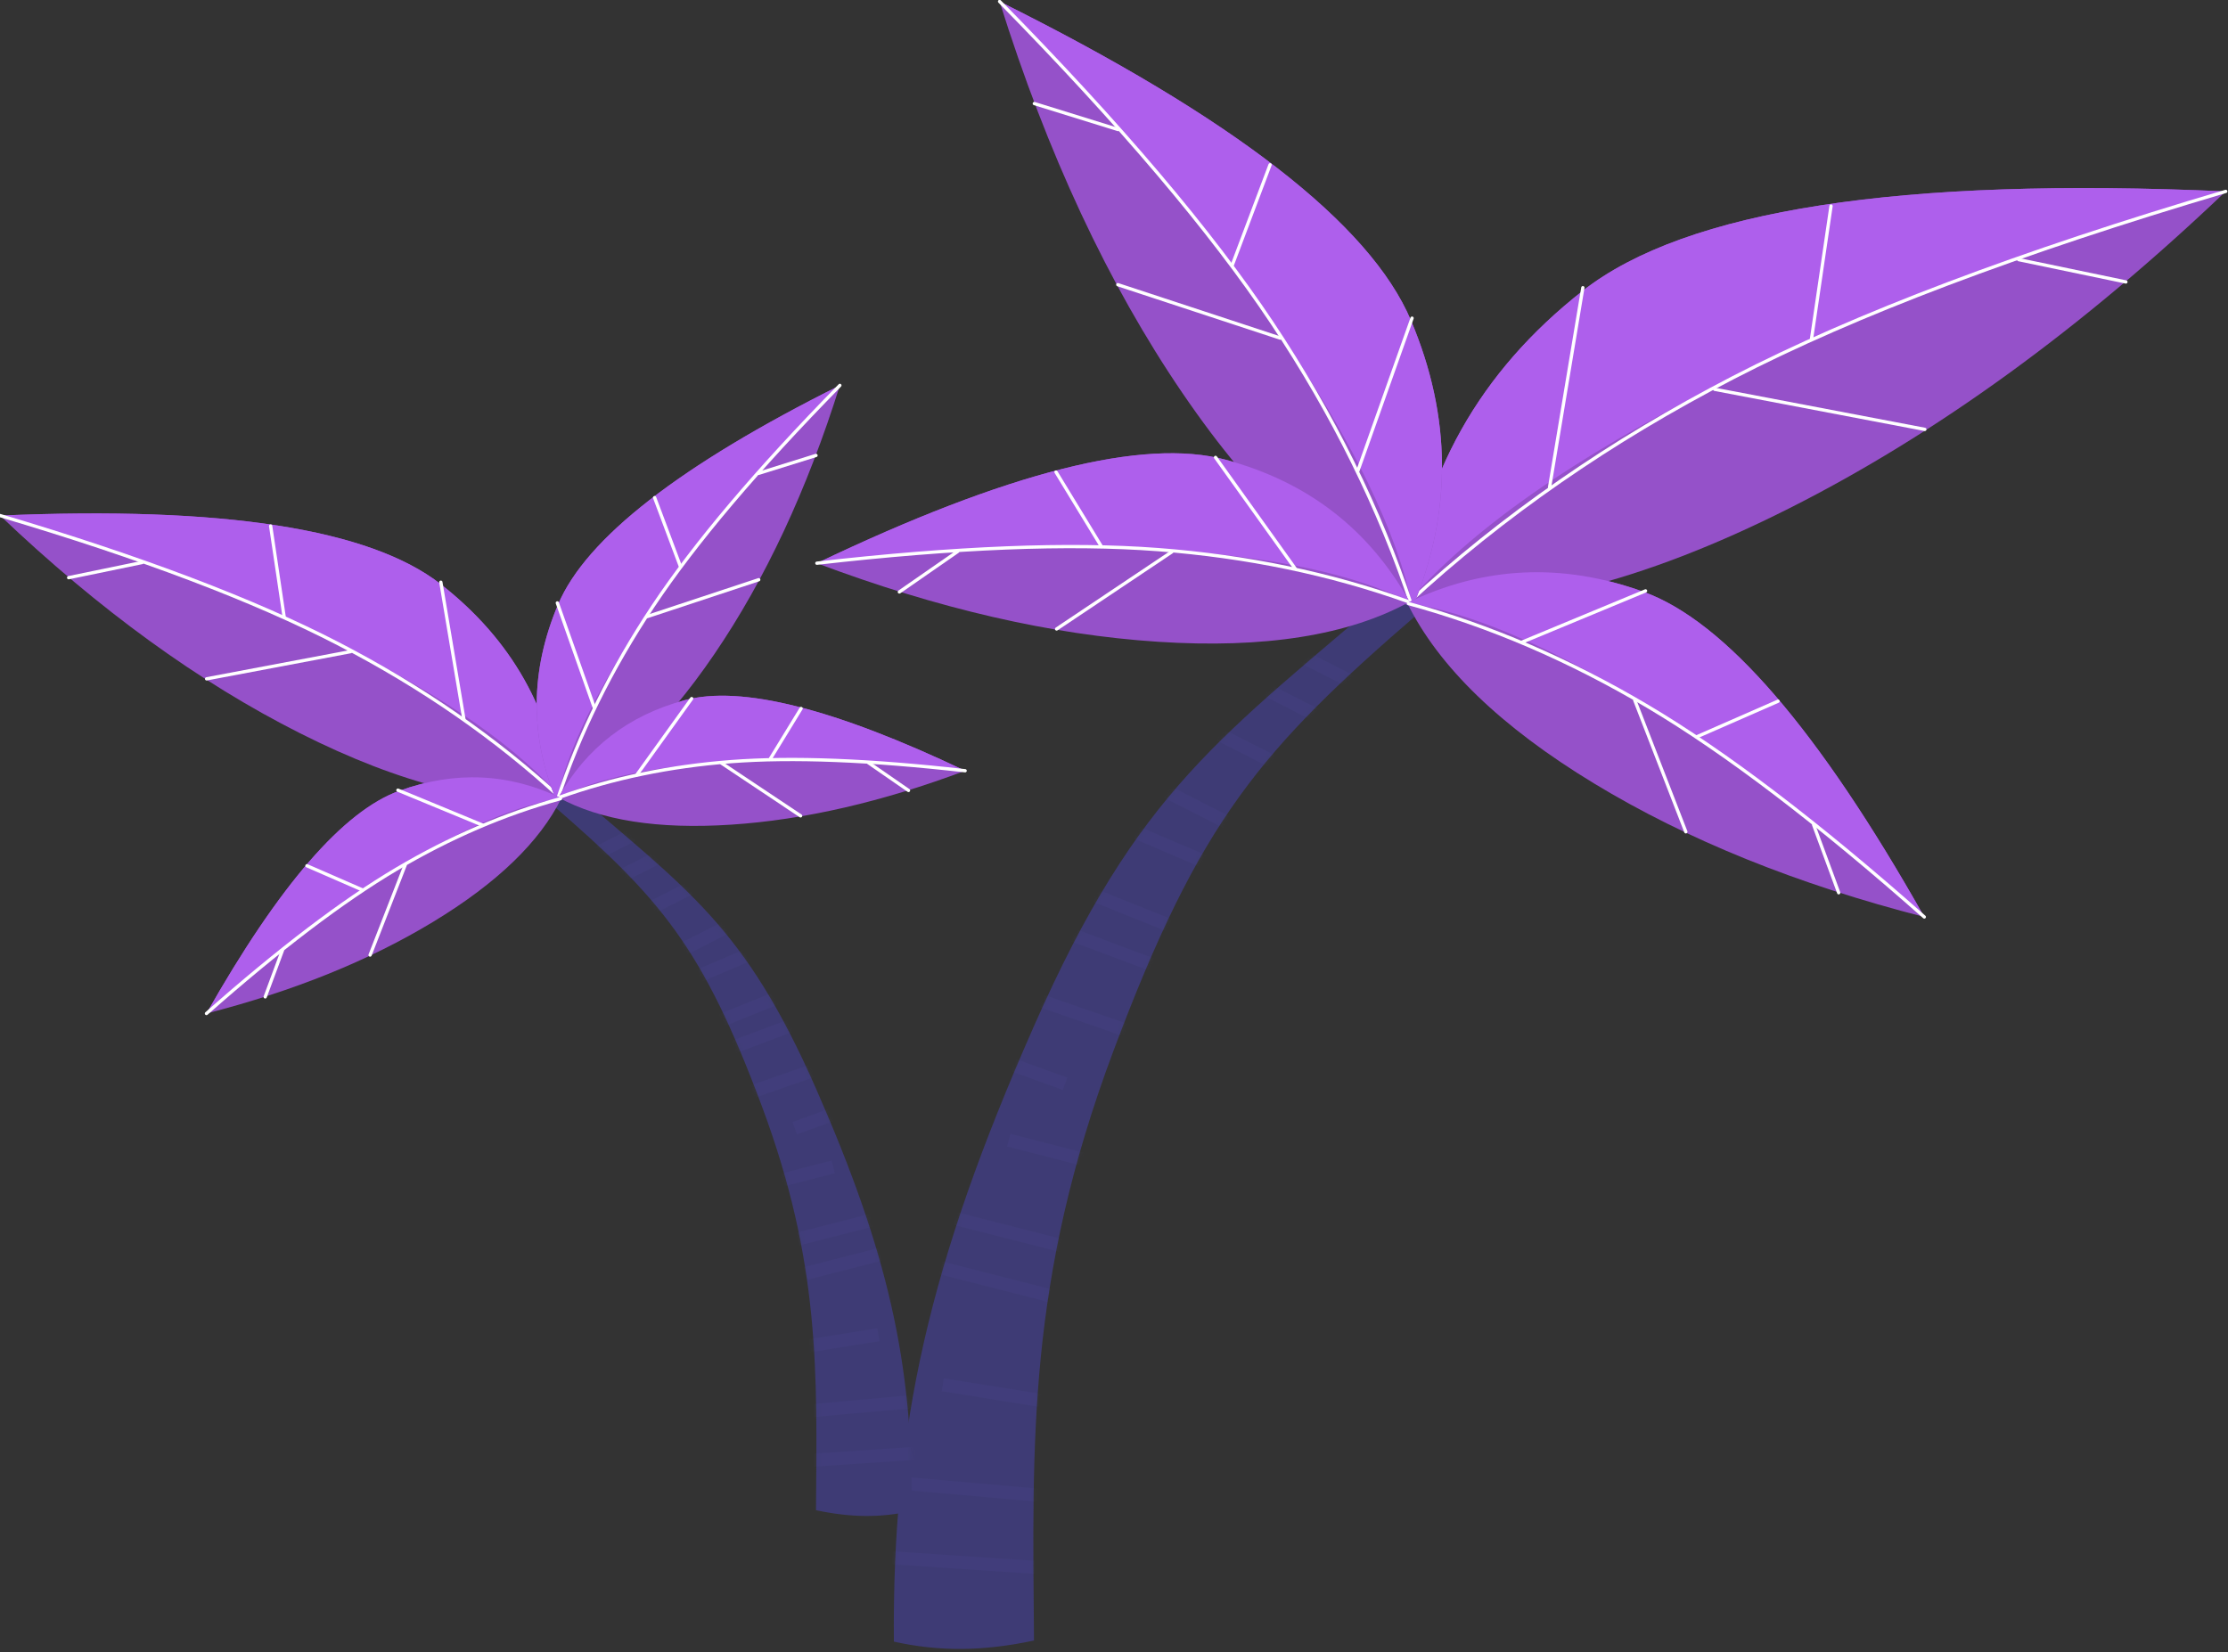 <?xml version="1.0" encoding="UTF-8"?>
<svg width="542px" height="402px" viewBox="0 0 542 402" version="1.1" xmlns="http://www.w3.org/2000/svg" xmlns:xlink="http://www.w3.org/1999/xlink">
    <rect x="0" y="0" width="542" height="402" fill="#333333" stroke="none"/>
    <!-- Generator: Sketch 59.1 (86144) - https://sketch.com -->
    <title>trees</title>
    <desc>Created with Sketch.</desc>
    <defs>
        <path d="M-2.06057393e-13,6.63 C38.826,40.092 53.515,57.397 74.489,113.324 C95.463,169.25 94.205,208.219 93.824,256.807 C100,258.129 105.846,258.812 111.362,258.855 C116.878,258.899 122.394,258.305 127.912,257.076 C128.324,204.503 119.356,165.173 93.824,107.296 C68.291,49.419 48.347,37.083 5.321,-5.68434189e-14 L-2.06057393e-13,6.63 Z" id="path-1"></path>
        <path d="M-2.06057393e-13,4.549 C26.553,27.51 36.6,39.385 50.944,77.761 C65.288,116.137 64.427,142.876 64.167,176.217 C68.391,177.124 72.389,177.592 76.161,177.622 C79.934,177.652 83.707,177.245 87.48,176.401 C87.762,140.326 81.628,113.339 64.167,73.625 C46.705,33.911 33.065,25.446 3.639,-5.68434189e-14 L-2.06057393e-13,4.549 Z" id="path-3"></path>
    </defs>
    <g id="Web" stroke="none" stroke-width="1" fill="none" fill-rule="evenodd">
        <g id="landing-page" transform="translate(-883, -2836)">
            <g id="Pricing" transform="translate(62, 2412)">
                <g id="Pricing-Illustrations">
                    <g id="trees" transform="translate(1092, 620) scale(-1, 1) translate(-1092, -620) translate(818, 406)">
                        <g id="Palm">
                            <g id="Group-13-Copy-4" transform="translate(198.709, 160.323)">
                                <g id="Combined-Shape" transform="translate(0.929, 0.023)">
                                    <mask id="mask-2" fill="white">
                                        <use xlink:href="#path-1"></use>
                                    </mask>
                                    <use id="Mask" fill="#3E3B75" fill-rule="nonzero" xlink:href="#path-1"></use>
                                    <line x1="90.146" y1="198.726" x2="116.019" y2="194.586" id="Line-7" stroke="#514D99" stroke-width="3.2" opacity="0.386" mask="url(#mask-2)"></line>
                                    <line x1="92.216" y1="239.097" x2="131.026" y2="236.509" id="Line-7-Copy-9" stroke="#514D99" stroke-width="3.2" opacity="0.386" mask="url(#mask-2)"></line>
                                    <line x1="90.146" y1="172.848" x2="116.537" y2="166.119" id="Line-7-Copy" stroke="#514D99" stroke-width="3.2" opacity="0.386" mask="url(#mask-2)"></line>
                                    <line x1="87.3" y1="160.685" x2="113.691" y2="153.956" id="Line-7-Copy-2" stroke="#514D99" stroke-width="3.2" opacity="0.386" mask="url(#mask-2)"></line>
                                    <line x1="72.81" y1="142.052" x2="99.978" y2="135.065" id="Line-7-Copy-3" stroke="#514D99" stroke-width="3.2" opacity="0.386" mask="url(#mask-2)"></line>
                                    <line x1="86.265" y1="121.349" x2="111.362" y2="112.291" id="Line-7-Copy-4" stroke="#514D99" stroke-width="3.2" opacity="0.386" mask="url(#mask-2)"></line>
                                    <line x1="68.929" y1="109.186" x2="95.062" y2="100.128" id="Line-7-Copy-5" stroke="#514D99" stroke-width="3.2" opacity="0.386" mask="url(#mask-2)"></line>
                                    <line x1="61.685" y1="93.658" x2="86.523" y2="84.342" id="Line-7-Copy-6" stroke="#514D99" stroke-width="3.2" opacity="0.386" mask="url(#mask-2)"></line>
                                    <line x1="50.947" y1="86.801" x2="86.394" y2="72.567" id="Line-7-Copy-7" stroke="#514D99" stroke-width="3.2" opacity="0.386" mask="url(#mask-2)"></line>
                                    <line x1="46.937" y1="69.591" x2="73.069" y2="58.463" id="Line-7-Copy-8" stroke="#514D99" stroke-width="3.2" opacity="0.386" mask="url(#mask-2)"></line>
                                    <line x1="40.598" y1="60.922" x2="65.825" y2="48.112" id="Line-7-Copy-10" stroke="#514D99" stroke-width="3.2" opacity="0.386" mask="url(#mask-2)"></line>
                                    <line x1="30.313" y1="45.718" x2="55.54" y2="32.908" id="Line-7-Copy-11" stroke="#514D99" stroke-width="3.2" opacity="0.386" mask="url(#mask-2)"></line>
                                    <line x1="13.754" y1="37.437" x2="38.981" y2="24.627" id="Line-7-Copy-12" stroke="#514D99" stroke-width="3.2" opacity="0.386" mask="url(#mask-2)"></line>
                                    <line x1="3.404" y1="30.191" x2="28.631" y2="17.381" id="Line-7-Copy-13" stroke="#514D99" stroke-width="3.2" opacity="0.386" mask="url(#mask-2)"></line>
                                    <line x1="92.216" y1="221.5" x2="127.404" y2="218.394" id="Line-6" stroke="#514D99" stroke-width="3.2" opacity="0.386" mask="url(#mask-2)"></line>
                                </g>
                            </g>
                            <g id="Group-12-Copy-5" transform="translate(112.78, 101.139) rotate(-54) translate(-112.78, -101.139) translate(73.323, -9.493)">
                                <path d="M4.839,0.767 C54.249,62.738 78.376,109.664 77.219,141.543 C76.062,173.423 63.914,199.86 40.775,220.855 C23.323,201.324 11.364,171.76 4.898,132.163 C-1.567,92.566 -1.587,48.767 4.839,0.767 Z" id="Path-3" fill="#9551C9"></path>
                                <path d="M4.839,0.767 C54.249,62.738 78.376,109.664 77.219,141.543 C76.062,173.423 63.914,199.86 40.775,220.855 C46.227,198.289 45.72,167.208 39.254,127.611 C32.789,88.014 21.317,45.733 4.839,0.767 Z" id="Path-3-Copy" fill="#AE5FEC"></path>
                                <path d="M4.839,0.767 C22.309,50.067 33.57,91.272 38.622,124.382 C43.673,157.492 44.38,189.476 40.742,220.335" id="Line" stroke="#FFFFFF" stroke-width="0.8" stroke-linecap="round"></path>
                                <line x1="35.066" y1="103.354" x2="58.393" y2="80.545" id="Line-2" stroke="#FFFFFF" stroke-width="0.8" stroke-linecap="round"></line>
                                <line x1="43.247" y1="176.192" x2="77.812" y2="141.062" id="Line-3" stroke="#FFFFFF" stroke-width="0.8" stroke-linecap="round"></line>
                                <line x1="21.016" y1="51.28" x2="1.291" y2="33.37" id="Line-4" stroke="#FFFFFF" stroke-width="0.8" stroke-linecap="round"></line>
                                <line x1="38.952" y1="129.649" x2="1.022" y2="94.023" id="Line-5" stroke="#FFFFFF" stroke-width="0.8" stroke-linecap="round"></line>
                            </g>
                            <g id="Group-12-Copy-8" transform="translate(239.418, 86.373) scale(-1, 1) rotate(-25) translate(-239.418, -86.373) translate(207.722, -2.262)">
                                <path d="M3.871,0.613 C43.4,50.191 62.701,87.731 61.775,113.234 C60.849,138.738 51.131,159.888 32.62,176.684 C18.658,161.059 9.091,137.408 3.919,105.73 C-1.254,74.053 -1.269,39.014 3.871,0.613 Z" id="Path-3" fill="#9551C9"></path>
                                <path d="M3.871,0.613 C43.4,50.191 62.701,87.731 61.775,113.234 C60.849,138.738 51.131,159.888 32.62,176.684 C36.981,158.631 36.576,133.766 31.403,102.089 C26.231,70.411 17.054,36.586 3.871,0.613 Z" id="Path-3-Copy" fill="#AE5FEC"></path>
                                <path d="M3.871,0.613 C17.847,40.054 26.856,73.018 30.897,99.506 C34.939,125.993 35.504,151.581 32.594,176.268" id="Line" stroke="#FFFFFF" stroke-width="0.8" stroke-linecap="round"></path>
                                <line x1="28.053" y1="82.683" x2="46.714" y2="64.436" id="Line-2" stroke="#FFFFFF" stroke-width="0.8" stroke-linecap="round"></line>
                                <line x1="34.598" y1="140.953" x2="62.25" y2="112.85" id="Line-3" stroke="#FFFFFF" stroke-width="0.8" stroke-linecap="round"></line>
                                <line x1="16.813" y1="41.024" x2="1.032" y2="26.696" id="Line-4" stroke="#FFFFFF" stroke-width="0.8" stroke-linecap="round"></line>
                                <line x1="31.162" y1="103.719" x2="0.818" y2="75.218" id="Line-5" stroke="#FFFFFF" stroke-width="0.8" stroke-linecap="round"></line>
                            </g>
                            <g id="Group-12-Copy-7" transform="translate(271.828, 149.551) scale(-1, 1) rotate(-77) translate(-271.828, -149.551) translate(246.601, 77.738)">
                                <path d="M3.136,0.497 C35.154,40.654 50.788,71.062 50.038,91.72 C49.288,112.378 41.416,129.509 26.422,143.114 C15.113,130.458 7.364,111.3 3.174,85.641 C-1.015,59.983 -1.028,31.601 3.136,0.497 Z" id="Path-3" fill="#9551C9"></path>
                                <path d="M3.136,0.497 C35.154,40.654 50.788,71.062 50.038,91.72 C49.288,112.378 41.416,129.509 26.422,143.114 C29.955,128.491 29.626,108.351 25.437,82.692 C21.247,57.033 13.814,29.635 3.136,0.497 Z" id="Path-3-Copy" fill="#AE5FEC"></path>
                                <path d="M3.136,0.497 C14.456,32.444 21.753,59.145 25.027,80.6 C28.3,102.055 28.758,122.78 26.401,142.777" id="Line" stroke="#FFFFFF" stroke-width="0.8" stroke-linecap="round"></path>
                                <line x1="22.723" y1="66.973" x2="37.839" y2="52.193" id="Line-2" stroke="#FFFFFF" stroke-width="0.8" stroke-linecap="round"></line>
                                <line x1="28.024" y1="114.172" x2="50.039" y2="89.204" id="Line-3" stroke="#FFFFFF" stroke-width="0.8" stroke-linecap="round"></line>
                                <line x1="13.618" y1="33.229" x2="0.836" y2="21.624" id="Line-4" stroke="#FFFFFF" stroke-width="0.8" stroke-linecap="round"></line>
                                <line x1="25.241" y1="84.012" x2="0.662" y2="60.927" id="Line-5" stroke="#FFFFFF" stroke-width="0.8" stroke-linecap="round"></line>
                            </g>
                            <g id="Group-12-Copy-6" transform="translate(135.698, 192.882) rotate(-112) translate(-135.698, -192.882) translate(109.824, 119.775)">
                                <path d="M3.194,0.506 C35.805,41.407 51.728,72.378 50.965,93.418 C50.201,114.459 42.183,131.907 26.912,145.764 C15.393,132.874 7.5,113.361 3.233,87.227 C-1.034,61.093 -1.047,32.186 3.194,0.506 Z" id="Path-3" fill="#9551C9"></path>
                                <path d="M3.194,0.506 C35.805,41.407 51.728,72.378 50.965,93.418 C50.201,114.459 42.183,131.907 26.912,145.764 C30.51,130.871 30.175,110.357 25.908,84.223 C21.641,58.089 14.069,30.184 3.194,0.506 Z" id="Path-3-Copy" fill="#AE5FEC"></path>
                                <path d="M3.194,0.506 C14.724,33.044 22.156,60.24 25.49,82.092 C28.824,103.944 29.291,125.054 26.89,145.421" id="Line" stroke="#FFFFFF" stroke-width="0.8" stroke-linecap="round"></path>
                                <line x1="23.144" y1="68.213" x2="38.539" y2="53.16" id="Line-2" stroke="#FFFFFF" stroke-width="0.8" stroke-linecap="round"></line>
                                <line x1="28.543" y1="116.286" x2="51.356" y2="93.101" id="Line-3" stroke="#FFFFFF" stroke-width="0.8" stroke-linecap="round"></line>
                                <line x1="13.871" y1="33.845" x2="0.852" y2="22.024" id="Line-4" stroke="#FFFFFF" stroke-width="0.8" stroke-linecap="round"></line>
                                <line x1="25.708" y1="85.568" x2="0.674" y2="62.055" id="Line-5" stroke="#FFFFFF" stroke-width="0.8" stroke-linecap="round"></line>
                            </g>
                        </g>
                        <g id="Palm" transform="translate(428, 245.6) scale(-1, 1) translate(-428, -245.6) translate(308.8, 99.2)">
                            <g id="Group-13-Copy-4" transform="translate(135.899, 110.011)">
                                <g id="Combined-Shape" transform="translate(0.636, 0.016)">
                                    <mask id="mask-4" fill="white">
                                        <use xlink:href="#path-3"></use>
                                    </mask>
                                    <use id="Mask" fill="#3E3B75" fill-rule="nonzero" xlink:href="#path-3"></use>
                                    <line x1="61.651" y1="136.363" x2="79.347" y2="133.521" id="Line-7" stroke="#514D99" stroke-width="3.2" opacity="0.386" mask="url(#mask-4)"></line>
                                    <line x1="63.067" y1="164.064" x2="89.61" y2="162.289" id="Line-7-Copy-9" stroke="#514D99" stroke-width="3.2" opacity="0.386" mask="url(#mask-4)"></line>
                                    <line x1="61.651" y1="118.605" x2="79.7" y2="113.988" id="Line-7-Copy" stroke="#514D99" stroke-width="3.2" opacity="0.386" mask="url(#mask-4)"></line>
                                    <line x1="59.705" y1="110.259" x2="77.754" y2="105.642" id="Line-7-Copy-2" stroke="#514D99" stroke-width="3.2" opacity="0.386" mask="url(#mask-4)"></line>
                                    <line x1="49.796" y1="97.473" x2="68.376" y2="92.679" id="Line-7-Copy-3" stroke="#514D99" stroke-width="3.2" opacity="0.386" mask="url(#mask-4)"></line>
                                    <line x1="58.997" y1="83.267" x2="76.161" y2="77.052" id="Line-7-Copy-4" stroke="#514D99" stroke-width="3.2" opacity="0.386" mask="url(#mask-4)"></line>
                                    <line x1="47.141" y1="74.921" x2="65.013" y2="68.706" id="Line-7-Copy-5" stroke="#514D99" stroke-width="3.2" opacity="0.386" mask="url(#mask-4)"></line>
                                    <line x1="42.187" y1="64.267" x2="59.174" y2="57.874" id="Line-7-Copy-6" stroke="#514D99" stroke-width="3.2" opacity="0.386" mask="url(#mask-4)"></line>
                                    <line x1="34.843" y1="59.561" x2="59.086" y2="49.794" id="Line-7-Copy-7" stroke="#514D99" stroke-width="3.2" opacity="0.386" mask="url(#mask-4)"></line>
                                    <line x1="32.1" y1="47.752" x2="49.973" y2="40.117" id="Line-7-Copy-8" stroke="#514D99" stroke-width="3.2" opacity="0.386" mask="url(#mask-4)"></line>
                                    <line x1="27.765" y1="41.803" x2="45.018" y2="33.013" id="Line-7-Copy-10" stroke="#514D99" stroke-width="3.2" opacity="0.386" mask="url(#mask-4)"></line>
                                    <line x1="20.731" y1="31.371" x2="37.984" y2="22.581" id="Line-7-Copy-11" stroke="#514D99" stroke-width="3.2" opacity="0.386" mask="url(#mask-4)"></line>
                                    <line x1="9.406" y1="25.688" x2="26.659" y2="16.898" id="Line-7-Copy-12" stroke="#514D99" stroke-width="3.2" opacity="0.386" mask="url(#mask-4)"></line>
                                    <line x1="2.328" y1="20.716" x2="19.581" y2="11.926" id="Line-7-Copy-13" stroke="#514D99" stroke-width="3.2" opacity="0.386" mask="url(#mask-4)"></line>
                                    <line x1="63.067" y1="151.989" x2="87.132" y2="149.858" id="Line-6" stroke="#514D99" stroke-width="3.2" opacity="0.386" mask="url(#mask-4)"></line>
                                </g>
                            </g>
                            <g id="Group-12-Copy-5" transform="translate(77.131, 69.4) rotate(-54) translate(-77.131, -69.4) translate(50.146, -6.514)">
                                <path d="M3.309,0.526 C37.102,43.05 53.602,75.249 52.811,97.124 C52.019,119 43.711,137.14 27.886,151.547 C15.951,138.145 7.772,117.858 3.35,90.688 C-1.072,63.517 -1.085,33.463 3.309,0.526 Z" id="Path-3" fill="#9551C9"></path>
                                <path d="M3.309,0.526 C37.102,43.05 53.602,75.249 52.811,97.124 C52.019,119 43.711,137.14 27.886,151.547 C31.615,136.062 31.268,114.735 26.846,87.564 C22.425,60.394 14.579,31.381 3.309,0.526 Z" id="Path-3-Copy" fill="#AE5FEC"></path>
                                <path d="M3.309,0.526 C15.257,34.355 22.959,62.63 26.414,85.349 C29.869,108.068 30.352,130.015 27.864,151.19" id="Line" stroke="#FFFFFF" stroke-width="0.8" stroke-linecap="round"></path>
                                <line x1="23.982" y1="70.919" x2="39.935" y2="55.269" id="Line-2" stroke="#FFFFFF" stroke-width="0.8" stroke-linecap="round"></line>
                                <line x1="29.577" y1="120.9" x2="53.216" y2="96.795" id="Line-3" stroke="#FFFFFF" stroke-width="0.8" stroke-linecap="round"></line>
                                <line x1="14.373" y1="35.187" x2="0.883" y2="22.898" id="Line-4" stroke="#FFFFFF" stroke-width="0.8" stroke-linecap="round"></line>
                                <line x1="26.64" y1="88.963" x2="0.699" y2="64.517" id="Line-5" stroke="#FFFFFF" stroke-width="0.8" stroke-linecap="round"></line>
                            </g>
                            <g id="Group-12-Copy-8" transform="translate(163.74, 59.267) scale(-1, 1) rotate(-25) translate(-163.74, -59.267) translate(142.063, -1.552)">
                                <path d="M2.648,0.421 C29.681,34.44 42.882,60.199 42.249,77.7 C41.615,95.2 34.969,109.712 22.309,121.237 C12.76,110.516 6.217,94.287 2.68,72.55 C-0.857,50.814 -0.868,26.771 2.648,0.421 Z" id="Path-3" fill="#9551C9"></path>
                                <path d="M2.648,0.421 C29.681,34.44 42.882,60.199 42.249,77.7 C41.615,95.2 34.969,109.712 22.309,121.237 C25.292,108.85 25.014,91.788 21.477,70.051 C17.94,48.315 11.663,25.105 2.648,0.421 Z" id="Path-3-Copy" fill="#AE5FEC"></path>
                                <path d="M2.648,0.421 C12.206,27.484 18.367,50.104 21.131,68.279 C23.895,86.454 24.282,104.012 22.291,120.952" id="Line" stroke="#FFFFFF" stroke-width="0.8" stroke-linecap="round"></path>
                                <line x1="19.186" y1="56.736" x2="31.948" y2="44.215" id="Line-2" stroke="#FFFFFF" stroke-width="0.8" stroke-linecap="round"></line>
                                <line x1="23.662" y1="96.72" x2="42.573" y2="77.436" id="Line-3" stroke="#FFFFFF" stroke-width="0.8" stroke-linecap="round"></line>
                                <line x1="11.498" y1="28.15" x2="0.706" y2="18.319" id="Line-4" stroke="#FFFFFF" stroke-width="0.8" stroke-linecap="round"></line>
                                <line x1="21.312" y1="71.17" x2="0.559" y2="51.613" id="Line-5" stroke="#FFFFFF" stroke-width="0.8" stroke-linecap="round"></line>
                            </g>
                            <g id="Group-12-Copy-7" transform="translate(185.905, 102.619) scale(-1, 1) rotate(-77) translate(-185.905, -102.619) translate(168.653, 53.342)">
                                <path d="M2.145,0.341 C24.042,27.896 34.734,48.762 34.221,62.937 C33.709,77.112 28.325,88.867 18.07,98.202 C10.336,89.518 5.036,76.372 2.171,58.766 C-0.694,41.159 -0.703,21.684 2.145,0.341 Z" id="Path-3" fill="#9551C9"></path>
                                <path d="M2.145,0.341 C24.042,27.896 34.734,48.762 34.221,62.937 C33.709,77.112 28.325,88.867 18.07,98.202 C20.486,88.168 20.262,74.348 17.396,56.742 C14.531,39.135 9.447,20.335 2.145,0.341 Z" id="Path-3-Copy" fill="#AE5FEC"></path>
                                <path d="M2.145,0.341 C9.887,22.262 14.877,40.584 17.116,55.306 C19.355,70.028 19.668,84.25 18.056,97.971" id="Line" stroke="#FFFFFF" stroke-width="0.8" stroke-linecap="round"></path>
                                <line x1="15.54" y1="45.956" x2="25.878" y2="35.814" id="Line-2" stroke="#FFFFFF" stroke-width="0.8" stroke-linecap="round"></line>
                                <line x1="19.166" y1="78.343" x2="34.222" y2="61.21" id="Line-3" stroke="#FFFFFF" stroke-width="0.8" stroke-linecap="round"></line>
                                <line x1="9.314" y1="22.801" x2="0.572" y2="14.838" id="Line-4" stroke="#FFFFFF" stroke-width="0.8" stroke-linecap="round"></line>
                                <line x1="17.262" y1="57.648" x2="0.453" y2="41.807" id="Line-5" stroke="#FFFFFF" stroke-width="0.8" stroke-linecap="round"></line>
                            </g>
                            <g id="Group-12-Copy-6" transform="translate(92.805, 132.352) rotate(-112) translate(-92.805, -132.352) translate(75.11, 82.187)">
                                <path d="M2.184,0.347 C24.487,28.413 35.377,49.665 34.855,64.102 C34.333,78.54 28.849,90.513 18.405,100.021 C10.527,91.176 5.129,77.787 2.211,59.854 C-0.707,41.921 -0.716,22.086 2.184,0.347 Z" id="Path-3" fill="#9551C9"></path>
                                <path d="M2.184,0.347 C24.487,28.413 35.377,49.665 34.855,64.102 C34.333,78.54 28.849,90.513 18.405,100.021 C20.866,89.801 20.637,75.725 17.719,57.792 C14.8,39.86 9.622,20.711 2.184,0.347 Z" id="Path-3-Copy" fill="#AE5FEC"></path>
                                <path d="M2.184,0.347 C10.07,22.675 15.153,41.336 17.433,56.33 C19.713,71.325 20.032,85.81 18.39,99.785" id="Line" stroke="#FFFFFF" stroke-width="0.8" stroke-linecap="round"></path>
                                <line x1="15.828" y1="46.807" x2="26.357" y2="36.477" id="Line-2" stroke="#FFFFFF" stroke-width="0.8" stroke-linecap="round"></line>
                                <line x1="19.521" y1="79.794" x2="35.123" y2="63.884" id="Line-3" stroke="#FFFFFF" stroke-width="0.8" stroke-linecap="round"></line>
                                <line x1="9.486" y1="23.224" x2="0.583" y2="15.113" id="Line-4" stroke="#FFFFFF" stroke-width="0.8" stroke-linecap="round"></line>
                                <line x1="17.582" y1="58.715" x2="0.461" y2="42.581" id="Line-5" stroke="#FFFFFF" stroke-width="0.8" stroke-linecap="round"></line>
                            </g>
                        </g>
                    </g>
                </g>
            </g>
        </g>
    </g>
</svg>